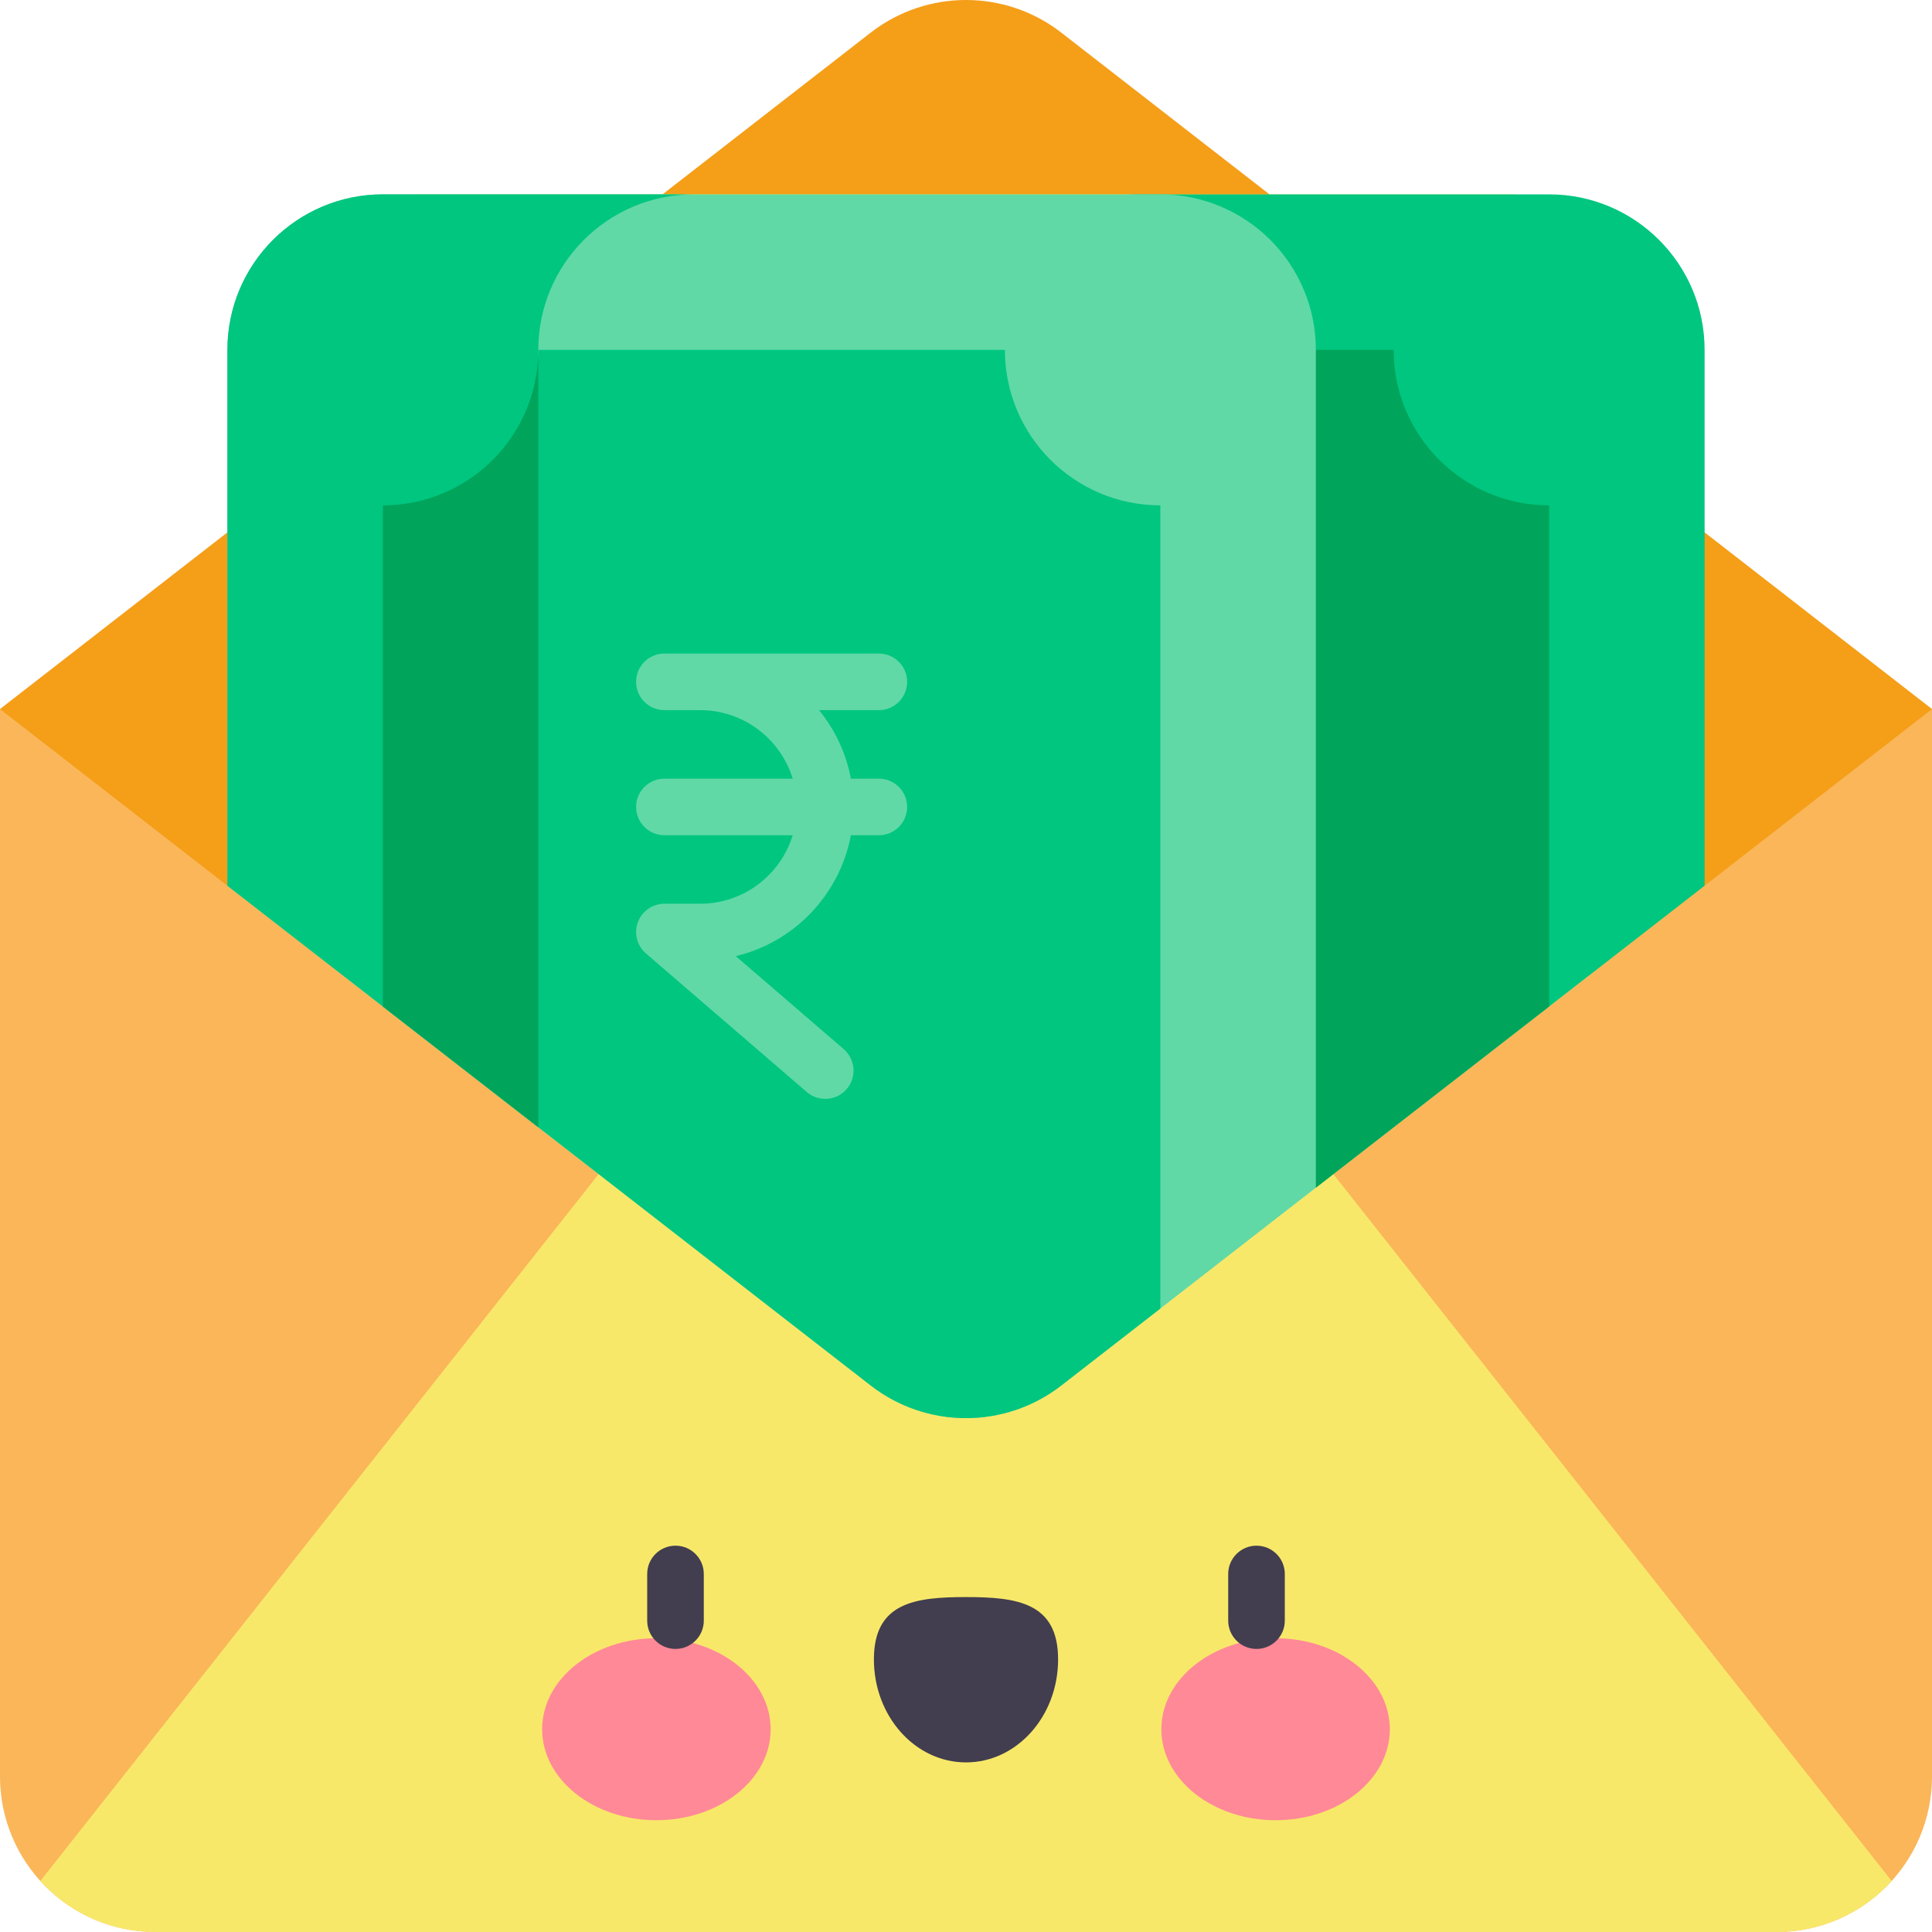 <svg width="70" height="70" viewBox="0 0 70 70" fill="none" xmlns="http://www.w3.org/2000/svg">
<g clip-path="url(#clip0)">
<path d="M64.366 70H5.634C2.522 70 0 67.478 0 64.366V25.69H70V64.366C70 67.478 67.478 70 64.366 70Z" fill="#FAB659"/>
<path d="M35 25.69L1.461 68.151C2.491 69.287 3.979 70 5.634 70H64.366C66.021 70 67.509 69.287 68.539 68.151L35 25.69Z" fill="#F8E86A"/>
<path d="M61.761 32.091L70 25.69L38.456 1.185C36.423 -0.395 33.577 -0.395 31.544 1.185L0 25.69L8.239 32.091H61.761Z" fill="#F59E18"/>
<path d="M57.535 9.859V35.373L38.456 50.196C36.422 51.776 33.578 51.776 31.544 50.196L12.465 35.373V9.859C12.465 8.303 13.726 7.042 15.282 7.042H54.718C56.274 7.042 57.535 8.303 57.535 9.859Z" fill="#F8E86A"/>
<path d="M56.127 7.042H41.312C38.201 7.042 22.324 9.565 22.324 12.676V35.999L47.676 43.032L56.127 36.468L57.535 35.373H57.537L61.761 32.091V12.676C61.761 9.565 59.238 7.042 56.127 7.042Z" fill="#00C67F"/>
<path d="M50.493 12.676H33.592C33.592 15.787 31.069 18.31 27.958 18.31V37.562L47.676 43.032L56.127 36.467V18.31C53.015 18.31 50.493 15.787 50.493 12.676Z" fill="#00A45B"/>
<path d="M47.676 12.676V43.032L42.042 47.41L38.456 50.196C36.423 51.776 33.578 51.776 31.544 50.196L27.958 47.41L22.324 43.032L13.873 36.468L12.465 35.373H12.464L8.24 32.091V12.676C8.24 9.565 10.762 7.042 13.873 7.042H42.042C45.154 7.042 47.676 9.565 47.676 12.676Z" fill="#60D9A7"/>
<path d="M19.504 12.676C19.504 9.565 22.027 7.042 25.138 7.042H13.873C10.762 7.042 8.239 9.565 8.239 12.676V32.092L12.463 35.373H12.465L13.873 36.468L19.504 40.842V12.676Z" fill="#00C67F"/>
<path d="M42.042 18.31V47.41L38.456 50.196C36.423 51.776 33.578 51.776 31.544 50.196L27.958 47.41L22.324 43.032L13.873 36.468V18.31C16.985 18.31 19.507 15.787 19.507 12.676H36.409C36.408 15.787 38.931 18.31 42.042 18.31Z" fill="#00C67F"/>
<path d="M19.504 12.79C19.444 15.848 16.947 18.31 13.873 18.31V36.468L19.504 40.842V12.79Z" fill="#00A45B"/>
<path d="M23.782 65.95C26.068 65.95 27.922 64.474 27.922 62.654C27.922 60.833 26.068 59.357 23.782 59.357C21.497 59.357 19.643 60.833 19.643 62.654C19.643 64.474 21.497 65.95 23.782 65.95Z" fill="#FF8997"/>
<path d="M46.218 65.95C48.503 65.95 50.356 64.474 50.356 62.654C50.356 60.833 48.503 59.357 46.218 59.357C43.932 59.357 42.078 60.833 42.078 62.654C42.078 64.474 43.932 65.95 46.218 65.95Z" fill="#FF8997"/>
<path d="M38.337 60.121C38.337 58.059 36.843 57.865 35 57.865C33.157 57.865 31.663 58.059 31.663 60.121C31.663 62.184 33.157 63.855 35 63.855C36.843 63.855 38.337 62.183 38.337 60.121Z" fill="#423E4F"/>
<path d="M24.474 59.744C23.908 59.744 23.449 59.285 23.449 58.718V57.028C23.449 56.462 23.908 56.003 24.474 56.003C25.041 56.003 25.5 56.462 25.5 57.028V58.718C25.5 59.285 25.041 59.744 24.474 59.744Z" fill="#423E4F"/>
<path d="M45.526 59.744C44.959 59.744 44.5 59.285 44.5 58.718V57.028C44.5 56.462 44.959 56.003 45.526 56.003C46.092 56.003 46.551 56.462 46.551 57.028V58.718C46.551 59.285 46.092 59.744 45.526 59.744Z" fill="#423E4F"/>
<path d="M31.843 28.212H30.829C30.655 27.283 30.25 26.435 29.675 25.73H31.843C32.409 25.73 32.868 25.271 32.868 24.705C32.868 24.138 32.409 23.679 31.843 23.679H24.073C23.506 23.679 23.047 24.138 23.047 24.705C23.047 25.271 23.506 25.73 24.073 25.73H25.368C26.945 25.73 28.282 26.777 28.721 28.212H24.073C23.506 28.212 23.047 28.671 23.047 29.237C23.047 29.803 23.506 30.262 24.073 30.262H28.721C28.282 31.697 26.945 32.744 25.368 32.744H24.073C23.644 32.744 23.261 33.01 23.112 33.412C22.962 33.814 23.079 34.266 23.404 34.546L29.231 39.566C29.425 39.733 29.663 39.815 29.9 39.815C30.188 39.815 30.474 39.694 30.677 39.459C31.047 39.029 30.999 38.382 30.57 38.012L26.659 34.643C28.776 34.138 30.426 32.417 30.83 30.262H31.843C32.409 30.262 32.868 29.803 32.868 29.237C32.868 28.671 32.409 28.212 31.843 28.212Z" fill="#60D9A7"/>
</g>
<defs>
<clipPath id="clip0">
<rect width="70" height="70" fill="white"/>
</clipPath>
</defs>
</svg>

